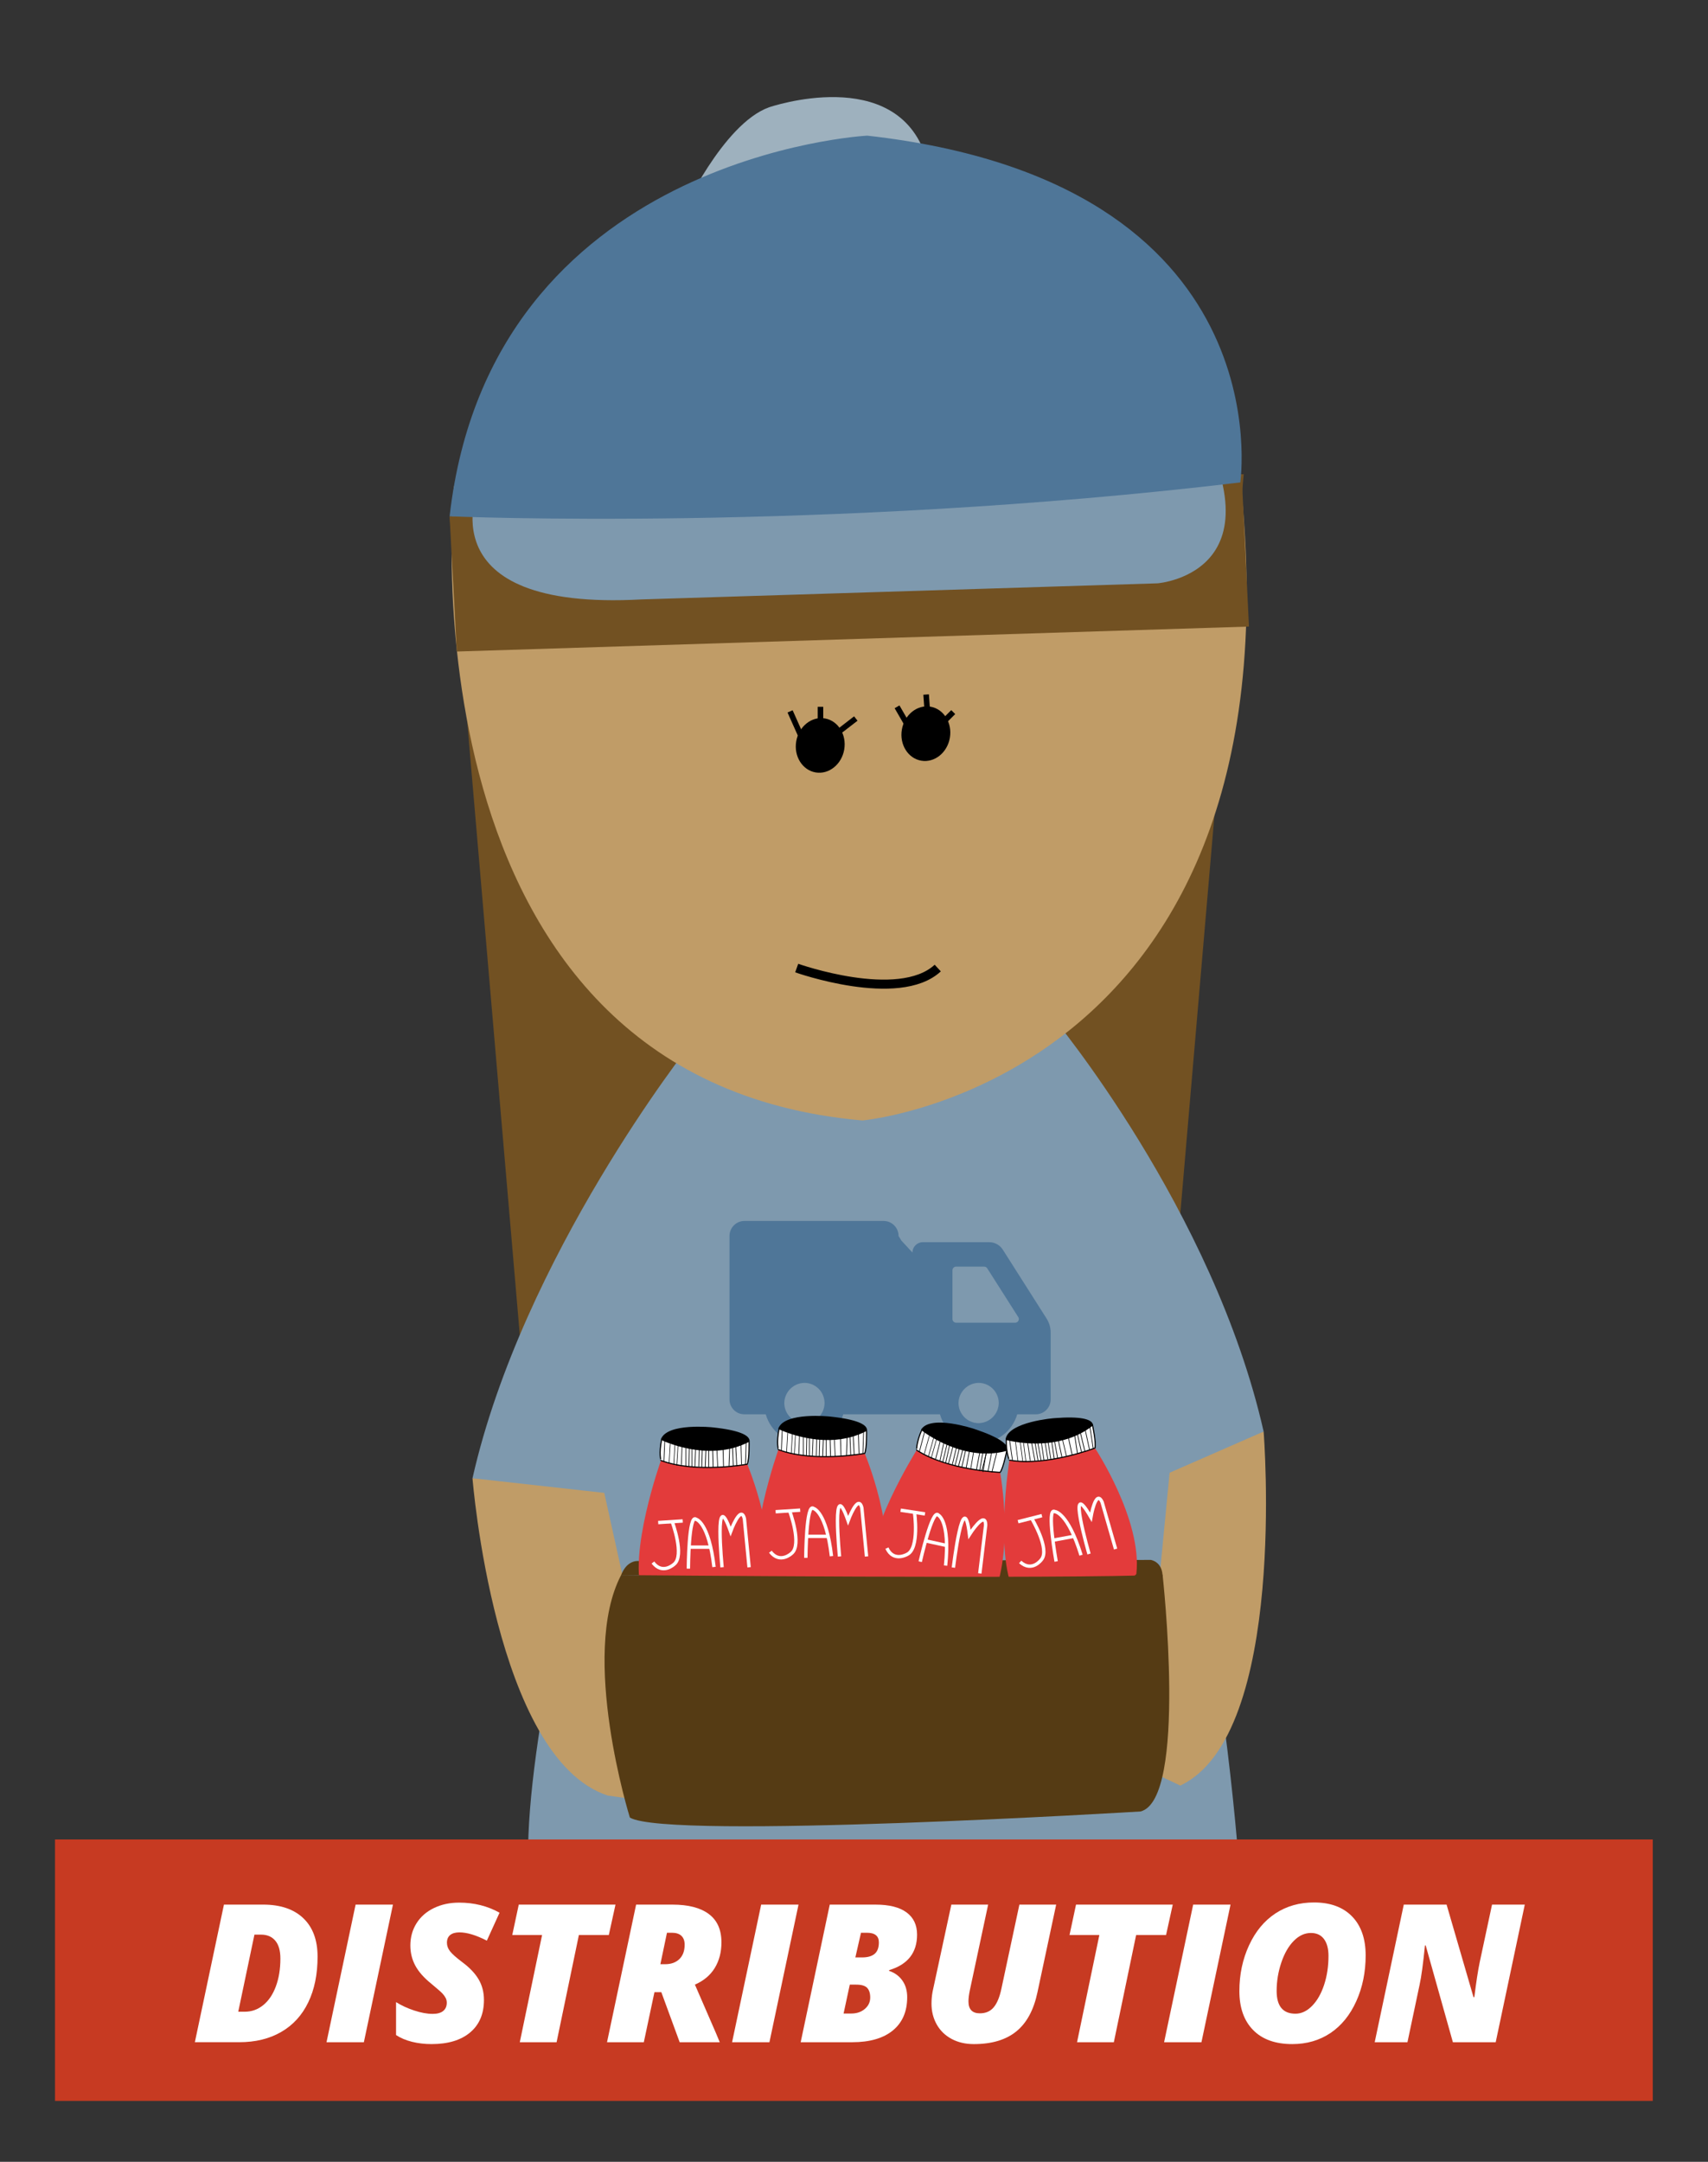<?xml version="1.0" encoding="utf-8"?>
<!-- Generator: Adobe Illustrator 17.0.0, SVG Export Plug-In . SVG Version: 6.00 Build 0)  -->
<!DOCTYPE svg PUBLIC "-//W3C//DTD SVG 1.1//EN" "http://www.w3.org/Graphics/SVG/1.1/DTD/svg11.dtd">
<svg version="1.1" id="Layer_1" xmlns="http://www.w3.org/2000/svg" xmlns:xlink="http://www.w3.org/1999/xlink" x="0px" y="0px"
	 width="150.667px" height="190.667px" viewBox="0 0 150.667 190.667" enable-background="new 0 0 150.667 190.667"
	 xml:space="preserve">
<rect x="0" y="0" width="150.667" height="190.667" fill="#333333" stroke="none"/>
<path fill="#7E99AE" d="M61.424,96.366c0,0-18.305,59.769-14.257,72.079c4.048,12.31,62.451,1.161,62.451,1.161
	s-1.512-42.522-18.22-79.204S61.424,96.366,61.424,96.366"/>
<path fill="#C09C67" d="M111.468,126.261c0,0,2.152,26.746-7.351,31.222l-3.449-1.628l2.709-28.057L111.468,126.261z"/>
<path fill="#4F7698" d="M79.264,109.007L79.264,109.007c0-0.73-0.591-1.321-1.321-1.321H65.672l0,0c-0.73,0-1.321,0.591-1.321,1.321
	v14.418c0,0.002,0,0.004,0,0.006c0.002,0.725,0.59,1.311,1.315,1.309h1.883c0.432,1.523,1.828,2.569,3.41,2.558
	c1.584,0.004,2.979-1.038,3.425-2.558h8.532c0.432,1.523,1.828,2.569,3.41,2.558c1.577-0.003,2.964-1.044,3.407-2.558h1.635
	c0.002,0,0.004,0,0.006,0c0.725-0.002,1.311-0.59,1.309-1.315v-5.887c0-0.44-0.126-0.871-0.361-1.243l-3.864-6.079
	c-0.262-0.412-0.717-0.66-1.205-0.658h-5.846l0,0c-0.506,0-0.917,0.41-0.917,0.917l-0.981-1.063 M72.735,123.739
	c0.002,0.98-0.792,1.776-1.772,1.778s-1.776-0.792-1.778-1.772c0.014-0.975,0.8-1.762,1.775-1.778
	C71.939,121.967,72.733,122.76,72.735,123.739z M84.552,123.745c0.014-0.975,0.8-1.762,1.775-1.778
	c0.98,0.003,1.773,0.798,1.775,1.778c-0.016,0.974-0.801,1.759-1.775,1.775C85.348,125.517,84.555,124.724,84.552,123.745z
	 M89.824,116.159c0.033,0.052,0.05,0.112,0.051,0.173c0.001,0.18-0.144,0.327-0.324,0.328h-5.206c-0.002,0-0.004,0-0.006,0
	c-0.18-0.003-0.323-0.152-0.32-0.332v-4.289l0,0c0-0.18,0.146-0.326,0.326-0.326h2.468c0.111,0.001,0.214,0.058,0.274,0.151
	l2.732,4.295H89.824z"/>
<polyline fill="#725122" points="39.661,45.537 46.583,126.261 63.182,103.608 60.111,46.702 "/>
<polyline fill="#725122" points="109.709,41.821 102.787,122.545 89.893,95.014 89.259,42.986 "/>
<path fill="#7E99AE" d="M92.823,89.67c0,0,14.217,17.009,18.645,36.591l-9.338,4.087L86.829,96.306l6.184-6.184"/>
<path fill="#7E99AE" d="M60.867,92.151c0,0-14.758,18.645-19.187,38.227l13.002,5.747L66.86,98.786l-6.184-6.184"/>
<path fill="#C09C67" d="M41.68,130.378c0,0,1.949,24.69,11.923,27.984l5.785,0.831l-6.084-27.523L41.68,130.378z"/>
<path fill="#859BAD" d="M72.374,109.821"/>
<path fill="#9EB1BE" d="M60.111,18.932c0,0,3.624-7.988,7.721-9.466c0,0,11.227-3.868,13.864,4.408"/>
<path fill="#C09C67" d="M40.04,42.899c0,0-5.178,52.33,36.047,55.924c0,0,42.901-3.885,32.158-64.693"/>
<polygon fill="#725122" points="39.661,45.537 40.296,57.464 110.174,55.262 109.528,41.821 "/>
<path fill="#7E99AE" d="M42.213,42.923c0,0-4.792,10.997,14.376,9.945l45.525-1.42c0,0,12.228-0.937,1.797-17.319"/>
<path fill="#4F7698" d="M39.661,45.537c0,0,32.8,1.42,69.746-2.986c0,0,3.933-26.459-32.906-30.587
	C76.5,11.964,43.278,13.701,39.661,45.537z"/>
<ellipse transform="matrix(-0.986 -0.169 0.169 -0.986 132.592 142.835)" cx="72.368" cy="65.781" rx="2.147" ry="2.415"/>
<ellipse transform="matrix(-0.986 -0.169 0.169 -0.986 151.276 142.357)" cx="81.689" cy="64.748" rx="2.147" ry="2.415"/>
<path fill="none" stroke="#000000" stroke-width="0.799" stroke-miterlimit="10" d="M70.279,85.381c0,0,8.988,3.195,12.442,0"/>
<line fill="none" stroke="#000000" stroke-width="0.492" stroke-miterlimit="10" x1="69.695" y1="62.743" x2="70.863" y2="65.36"/>
<line fill="none" stroke="#000000" stroke-width="0.492" stroke-miterlimit="10" x1="72.374" y1="62.34" x2="72.374" y2="64.749"/>
<line fill="none" stroke="#000000" stroke-width="0.492" stroke-miterlimit="10" x1="75.492" y1="63.373" x2="73.712" y2="64.749"/>
<line fill="none" stroke="#000000" stroke-width="0.492" stroke-miterlimit="10" x1="79.131" y1="62.34" x2="80.293" y2="64.354"/>
<line fill="none" stroke="#000000" stroke-width="0.492" stroke-miterlimit="10" x1="81.696" y1="61.257" x2="81.919" y2="64.354"/>
<line fill="none" stroke="#000000" stroke-width="0.492" stroke-miterlimit="10" x1="84.086" y1="62.806" x2="82.721" y2="64.171"/>
<path fill="#553B14" d="M54.789,138.92c0.775-1.962,2.405-0.939,1.551-1.235l45.17-0.103c0,0,1.094,0.139,1.045,1.592"/>
<path fill="#E33B3B" d="M62.156,141.462c-3.923,0.149-5.445-0.746-5.445-0.746c-1.393-3.549,1.593-11.906,1.593-11.906l7.612,0.332
	c0,0,2.958,6.998,1.566,11.574c0,0-0.207,0.597-5.445,0.746"/>
<path d="M58.453,127.085c0,0,4.028,1.791,7.262,0.597c0,0,1.99-1.281-2.852-1.791c0,0-4.012-0.432-4.559,1.044"/>
<path fill="#FFFFFF" stroke="#000000" stroke-width="0.1" stroke-miterlimit="10" d="M58.361,126.962
	c0,0,4.134,2.038,7.715,0.148c0,0,0.039,1.6-0.161,2.031c0,0-4.543,0.829-7.612-0.332C58.303,128.81,58.113,128.223,58.361,126.962z
	"/>
<line fill="none" stroke="#000000" stroke-width="0.06" stroke-miterlimit="10" x1="58.663" y1="126.5" x2="58.564" y2="128.904"/>
<line fill="none" stroke="#000000" stroke-width="0.051" stroke-miterlimit="10" x1="59.124" y1="127.328" x2="59.024" y2="129.062"/>
<line fill="none" stroke="#000000" stroke-width="0.051" stroke-miterlimit="10" x1="59.535" y1="127.433" x2="59.435" y2="129.167"/>
<line fill="none" stroke="#000000" stroke-width="0.051" stroke-miterlimit="10" x1="59.806" y1="127.521" x2="59.706" y2="129.256"/>
<line fill="none" stroke="#000000" stroke-width="0.06" stroke-miterlimit="10" x1="60.184" y1="126.988" x2="60.105" y2="129.202"/>
<line fill="none" stroke="#000000" stroke-width="0.06" stroke-miterlimit="10" x1="65.826" y1="126.989" x2="65.759" y2="129.166"/>
<line fill="none" stroke="#000000" stroke-width="0.06" stroke-miterlimit="10" x1="65.361" y1="127.271" x2="65.416" y2="129.166"/>
<line fill="none" stroke="#000000" stroke-width="0.06" stroke-miterlimit="10" x1="60.506" y1="127.101" x2="60.506" y2="129.278"/>
<line fill="none" stroke="#000000" stroke-width="0.06" stroke-miterlimit="10" x1="61.044" y1="127.264" x2="61.044" y2="129.354"/>
<line fill="none" stroke="#000000" stroke-width="0.06" stroke-miterlimit="10" x1="61.379" y1="127.35" x2="61.299" y2="129.38"/>
<line fill="none" stroke="#000000" stroke-width="0.061" stroke-miterlimit="10" x1="61.959" y1="127.417" x2="61.909" y2="129.38"/>
<line fill="none" stroke="#000000" stroke-width="0.06" stroke-miterlimit="10" x1="60.817" y1="127.199" x2="60.776" y2="129.32"/>
<line fill="none" stroke="#000000" stroke-width="0.06" stroke-miterlimit="10" x1="61.688" y1="127.417" x2="61.648" y2="129.354"/>
<line fill="none" stroke="#000000" stroke-width="0.061" stroke-miterlimit="10" x1="62.519" y1="127.503" x2="62.519" y2="129.428"/>
<line fill="none" stroke="#000000" stroke-width="0.063" stroke-miterlimit="10" x1="62.854" y1="127.469" x2="62.904" y2="129.42"/>
<line fill="none" stroke="#000000" stroke-width="0.063" stroke-miterlimit="10" x1="62.282" y1="127.503" x2="62.212" y2="129.42"/>
<line fill="none" stroke="#000000" stroke-width="0.057" stroke-miterlimit="10" x1="63.24" y1="127.904" x2="63.315" y2="129.393"/>
<line fill="none" stroke="#000000" stroke-width="0.063" stroke-miterlimit="10" x1="63.775" y1="127.503" x2="63.824" y2="129.354"/>
<line fill="none" stroke="#000000" stroke-width="0.063" stroke-miterlimit="10" x1="64.371" y1="127.469" x2="64.309" y2="129.32"/>
<line fill="none" stroke="#000000" stroke-width="0.063" stroke-miterlimit="10" x1="64.894" y1="127.449" x2="64.992" y2="129.312"/>
<line fill="none" stroke="#000000" stroke-width="0.063" stroke-miterlimit="10" x1="64.607" y1="127.417" x2="64.683" y2="129.278"/>
<path fill="none" stroke="#FFFFFF" stroke-width="0.298" stroke-miterlimit="10" d="M59.298,134.214c0,0,1.118,2.991,0.17,3.744
	c0,0-1.021,0.973-1.872-0.146"/>
<path fill="none" stroke="#FFFFFF" stroke-width="0.298" stroke-miterlimit="10" d="M60.723,138.351c0,0,0.024-4.91,0.681-4.351
	c0,0,1.118,0.243,1.58,4.206"/>
<line fill="none" stroke="#FFFFFF" stroke-width="0.298" stroke-miterlimit="10" x1="60.784" y1="136.455" x2="62.692" y2="136.455"/>
<path fill="none" stroke="#FFFFFF" stroke-width="0.298" stroke-miterlimit="10" d="M63.696,138.231c0,0-0.729-7.392,0.754-3.161
	c0,0,0.9-2.447,1.216-1.114l0.413,4.275"/>
<line fill="none" stroke="#FFFFFF" stroke-width="0.298" stroke-miterlimit="10" x1="58.061" y1="134.287" x2="60.225" y2="134.146"/>
<path fill="#E33B3B" d="M72.517,140.508c-3.923,0.149-5.445-0.746-5.445-0.746c-1.393-3.549,1.593-11.906,1.593-11.906l7.612,0.332
	c0,0,2.958,6.998,1.566,11.574c0,0-0.207,0.597-5.445,0.746"/>
<path d="M68.814,126.131c0,0,4.028,1.791,7.262,0.597c0,0,1.99-1.281-2.852-1.791c0,0-4.012-0.432-4.559,1.044"/>
<path fill="#FFFFFF" stroke="#000000" stroke-width="0.1" stroke-miterlimit="10" d="M68.722,126.008
	c0,0,4.134,2.038,7.715,0.148c0,0,0.039,1.6-0.161,2.031c0,0-4.543,0.829-7.612-0.332C68.664,127.855,68.474,127.268,68.722,126.008
	z"/>
<line fill="none" stroke="#000000" stroke-width="0.06" stroke-miterlimit="10" x1="69.024" y1="125.546" x2="68.925" y2="127.95"/>
<line fill="none" stroke="#000000" stroke-width="0.051" stroke-miterlimit="10" x1="69.485" y1="126.374" x2="69.385" y2="128.108"/>
<line fill="none" stroke="#000000" stroke-width="0.051" stroke-miterlimit="10" x1="69.896" y1="126.479" x2="69.796" y2="128.213"/>
<line fill="none" stroke="#000000" stroke-width="0.051" stroke-miterlimit="10" x1="70.167" y1="126.567" x2="70.067" y2="128.301"/>
<line fill="none" stroke="#000000" stroke-width="0.06" stroke-miterlimit="10" x1="70.545" y1="126.034" x2="70.466" y2="128.248"/>
<line fill="none" stroke="#000000" stroke-width="0.06" stroke-miterlimit="10" x1="76.187" y1="126.035" x2="76.119" y2="128.212"/>
<line fill="none" stroke="#000000" stroke-width="0.06" stroke-miterlimit="10" x1="75.722" y1="126.317" x2="75.777" y2="128.212"/>
<line fill="none" stroke="#000000" stroke-width="0.06" stroke-miterlimit="10" x1="70.867" y1="126.146" x2="70.867" y2="128.324"/>
<line fill="none" stroke="#000000" stroke-width="0.06" stroke-miterlimit="10" x1="71.405" y1="126.31" x2="71.405" y2="128.399"/>
<line fill="none" stroke="#000000" stroke-width="0.06" stroke-miterlimit="10" x1="71.74" y1="126.395" x2="71.66" y2="128.425"/>
<line fill="none" stroke="#000000" stroke-width="0.061" stroke-miterlimit="10" x1="72.32" y1="126.463" x2="72.27" y2="128.425"/>
<line fill="none" stroke="#000000" stroke-width="0.06" stroke-miterlimit="10" x1="71.178" y1="126.245" x2="71.137" y2="128.366"/>
<line fill="none" stroke="#000000" stroke-width="0.06" stroke-miterlimit="10" x1="72.049" y1="126.463" x2="72.009" y2="128.399"/>
<line fill="none" stroke="#000000" stroke-width="0.061" stroke-miterlimit="10" x1="72.88" y1="126.549" x2="72.88" y2="128.474"/>
<line fill="none" stroke="#000000" stroke-width="0.063" stroke-miterlimit="10" x1="73.215" y1="126.515" x2="73.265" y2="128.466"/>
<line fill="none" stroke="#000000" stroke-width="0.063" stroke-miterlimit="10" x1="72.643" y1="126.549" x2="72.572" y2="128.466"/>
<line fill="none" stroke="#000000" stroke-width="0.057" stroke-miterlimit="10" x1="73.601" y1="126.95" x2="73.675" y2="128.439"/>
<line fill="none" stroke="#000000" stroke-width="0.063" stroke-miterlimit="10" x1="74.136" y1="126.549" x2="74.185" y2="128.399"/>
<line fill="none" stroke="#000000" stroke-width="0.063" stroke-miterlimit="10" x1="74.732" y1="126.515" x2="74.67" y2="128.366"/>
<line fill="none" stroke="#000000" stroke-width="0.063" stroke-miterlimit="10" x1="75.255" y1="126.495" x2="75.353" y2="128.358"/>
<line fill="none" stroke="#000000" stroke-width="0.063" stroke-miterlimit="10" x1="74.968" y1="126.463" x2="75.043" y2="128.324"/>
<path fill="none" stroke="#FFFFFF" stroke-width="0.298" stroke-miterlimit="10" d="M69.659,133.26c0,0,1.118,2.991,0.17,3.744
	c0,0-1.021,0.973-1.872-0.146"/>
<path fill="none" stroke="#FFFFFF" stroke-width="0.298" stroke-miterlimit="10" d="M71.084,137.397c0,0,0.024-4.91,0.681-4.351
	c0,0,1.118,0.243,1.58,4.206"/>
<line fill="none" stroke="#FFFFFF" stroke-width="0.298" stroke-miterlimit="10" x1="71.145" y1="135.501" x2="73.053" y2="135.501"/>
<path fill="none" stroke="#FFFFFF" stroke-width="0.298" stroke-miterlimit="10" d="M74.057,137.277c0,0-0.729-7.392,0.754-3.161
	c0,0,0.9-2.447,1.216-1.114l0.413,4.275"/>
<line fill="none" stroke="#FFFFFF" stroke-width="0.298" stroke-miterlimit="10" x1="68.422" y1="133.333" x2="70.586" y2="133.192"/>
<path fill="#E33B3B" d="M81.905,141.084c-3.863-0.697-5.158-1.899-5.158-1.899c-0.598-3.765,4.114-11.285,4.114-11.285l7.362,1.96
	c0,0,1.385,7.47-0.959,11.64c0,0-0.33,0.539-5.478-0.442"/>
<path d="M81.379,126.247c0,0,3.549,2.615,6.964,2.144c0,0,2.219-0.823-2.401-2.362c0,0-3.825-1.285-4.677,0.04"/>
<path fill="#FFFFFF" stroke="#000000" stroke-width="0.1" stroke-miterlimit="10" d="M81.315,126.107
	c0,0,3.599,2.879,7.503,1.802c0,0-0.305,1.571-0.593,1.949c0,0-4.615-0.167-7.362-1.96
	C80.862,127.899,80.802,127.285,81.315,126.107z"/>
<line fill="none" stroke="#000000" stroke-width="0.06" stroke-miterlimit="10" x1="81.71" y1="125.721" x2="81.096" y2="128.047"/>
<line fill="none" stroke="#000000" stroke-width="0.051" stroke-miterlimit="10" x1="81.982" y1="126.629" x2="81.512" y2="128.301"/>
<line fill="none" stroke="#000000" stroke-width="0.051" stroke-miterlimit="10" x1="82.361" y1="126.82" x2="81.891" y2="128.492"/>
<line fill="none" stroke="#000000" stroke-width="0.051" stroke-miterlimit="10" x1="82.606" y1="126.964" x2="82.136" y2="128.637"/>
<line fill="none" stroke="#000000" stroke-width="0.06" stroke-miterlimit="10" x1="83.09" y1="126.525" x2="82.537" y2="128.67"/>
<line fill="none" stroke="#000000" stroke-width="0.06" stroke-miterlimit="10" x1="88.025" y1="127.739" x2="87.491" y2="129.85"/>
<line fill="none" stroke="#000000" stroke-width="0.06" stroke-miterlimit="10" x1="87.51" y1="127.914" x2="87.156" y2="129.777"/>
<line fill="none" stroke="#000000" stroke-width="0.06" stroke-miterlimit="10" x1="83.38" y1="126.704" x2="82.912" y2="128.831"/>
<line fill="none" stroke="#000000" stroke-width="0.06" stroke-miterlimit="10" x1="83.871" y1="126.979" x2="83.422" y2="129.02"/>
<line fill="none" stroke="#000000" stroke-width="0.06" stroke-miterlimit="10" x1="84.18" y1="127.134" x2="83.665" y2="129.1"/>
<line fill="none" stroke="#000000" stroke-width="0.061" stroke-miterlimit="10" x1="84.731" y1="127.325" x2="84.261" y2="129.231"/>
<line fill="none" stroke="#000000" stroke-width="0.06" stroke-miterlimit="10" x1="83.663" y1="126.867" x2="83.167" y2="128.929"/>
<line fill="none" stroke="#000000" stroke-width="0.06" stroke-miterlimit="10" x1="84.466" y1="127.267" x2="84.012" y2="129.15"/>
<line fill="none" stroke="#000000" stroke-width="0.061" stroke-miterlimit="10" x1="85.26" y1="127.529" x2="84.846" y2="129.409"/>
<line fill="none" stroke="#000000" stroke-width="0.063" stroke-miterlimit="10" x1="85.595" y1="127.568" x2="85.224" y2="129.484"/>
<line fill="none" stroke="#000000" stroke-width="0.063" stroke-miterlimit="10" x1="85.029" y1="127.479" x2="84.548" y2="129.335"/>
<line fill="none" stroke="#000000" stroke-width="0.057" stroke-miterlimit="10" x1="85.878" y1="128.076" x2="85.631" y2="129.546"/>
<line fill="none" stroke="#000000" stroke-width="0.063" stroke-miterlimit="10" x1="86.486" y1="127.799" x2="86.137" y2="129.617"/>
<line fill="none" stroke="#000000" stroke-width="0.063" stroke-miterlimit="10" x1="87.076" y1="127.894" x2="86.618" y2="129.689"/>
<line fill="none" stroke="#000000" stroke-width="0.063" stroke-miterlimit="10" x1="87.015" y1="127.987" x2="86.711" y2="129.828"/>
<line fill="none" stroke="#000000" stroke-width="0.063" stroke-miterlimit="10" x1="86.742" y1="127.894" x2="86.416" y2="129.728"/>
<path fill="none" stroke="#FFFFFF" stroke-width="0.298" stroke-miterlimit="10" d="M80.672,133.392c0,0,0.45,3.161-0.639,3.694
	c0,0-1.206,0.73-1.797-0.545"/>
<path fill="none" stroke="#FFFFFF" stroke-width="0.298" stroke-miterlimit="10" d="M81.174,137.738c0,0,1.079-4.79,1.6-4.103
	c0,0,1.04,0.478,0.639,4.448"/>
<line fill="none" stroke="#FFFFFF" stroke-width="0.298" stroke-miterlimit="10" x1="81.642" y1="135.9" x2="83.505" y2="136.31"/>
<path fill="none" stroke="#FFFFFF" stroke-width="0.298" stroke-miterlimit="10" d="M84.103,138.259c0,0,0.876-7.376,1.416-2.925
	c0,0,1.405-2.197,1.427-0.827l-0.515,4.264"/>
<line fill="none" stroke="#FFFFFF" stroke-width="0.298" stroke-miterlimit="10" x1="79.448" y1="133.197" x2="81.592" y2="133.524"/>
<path fill="#E33B3B" d="M95.142,140.517c-3.829,0.863-5.49,0.261-5.49,0.261c-2.018-3.235-0.608-11.997-0.608-11.997l7.544-1.064
	c0,0,4.187,6.34,3.653,11.094c0,0-0.094,0.625-5.217,1.728"/>
<path d="M88.876,127.058c0,0,4.287,1.025,7.249-0.739c0,0,1.722-1.623-3.131-1.24c0,0-4.023,0.307-4.292,1.859"/>
<path fill="#FFFFFF" stroke="#000000" stroke-width="0.1" stroke-miterlimit="10" d="M88.763,126.954
	c0,0,4.437,1.249,7.612-1.264c0,0,0.331,1.566,0.213,2.026c0,0-4.316,1.645-7.544,1.064
	C89.044,128.781,88.749,128.239,88.763,126.954z"/>
<line fill="none" stroke="#000000" stroke-width="0.06" stroke-miterlimit="10" x1="88.976" y1="126.445" x2="89.317" y2="128.826"/>
<line fill="none" stroke="#000000" stroke-width="0.051" stroke-miterlimit="10" x1="89.58" y1="127.175" x2="89.799" y2="128.898"/>
<line fill="none" stroke="#000000" stroke-width="0.051" stroke-miterlimit="10" x1="90.004" y1="127.203" x2="90.222" y2="128.926"/>
<line fill="none" stroke="#000000" stroke-width="0.051" stroke-miterlimit="10" x1="90.286" y1="127.24" x2="90.505" y2="128.964"/>
<line fill="none" stroke="#000000" stroke-width="0.06" stroke-miterlimit="10" x1="90.561" y1="126.647" x2="90.887" y2="128.838"/>
<line fill="none" stroke="#000000" stroke-width="0.06" stroke-miterlimit="10" x1="96.108" y1="125.618" x2="96.439" y2="127.771"/>
<line fill="none" stroke="#000000" stroke-width="0.06" stroke-miterlimit="10" x1="95.702" y1="125.98" x2="96.103" y2="127.833"/>
<line fill="none" stroke="#000000" stroke-width="0.06" stroke-miterlimit="10" x1="90.897" y1="126.699" x2="91.295" y2="128.84"/>
<line fill="none" stroke="#000000" stroke-width="0.06" stroke-miterlimit="10" x1="91.456" y1="126.761" x2="91.838" y2="128.816"/>
<line fill="none" stroke="#000000" stroke-width="0.06" stroke-miterlimit="10" x1="91.801" y1="126.784" x2="92.094" y2="128.794"/>
<line fill="none" stroke="#000000" stroke-width="0.061" stroke-miterlimit="10" x1="92.384" y1="126.745" x2="92.693" y2="128.683"/>
<line fill="none" stroke="#000000" stroke-width="0.06" stroke-miterlimit="10" x1="91.222" y1="126.739" x2="91.568" y2="128.831"/>
<line fill="none" stroke="#000000" stroke-width="0.06" stroke-miterlimit="10" x1="92.117" y1="126.794" x2="92.432" y2="128.705"/>
<line fill="none" stroke="#000000" stroke-width="0.061" stroke-miterlimit="10" x1="92.95" y1="126.727" x2="93.301" y2="128.619"/>
<line fill="none" stroke="#000000" stroke-width="0.063" stroke-miterlimit="10" x1="93.274" y1="126.632" x2="93.679" y2="128.541"/>
<line fill="none" stroke="#000000" stroke-width="0.063" stroke-miterlimit="10" x1="92.717" y1="126.77" x2="92.998" y2="128.668"/>
<line fill="none" stroke="#000000" stroke-width="0.057" stroke-miterlimit="10" x1="93.732" y1="126.989" x2="94.077" y2="128.44"/>
<line fill="none" stroke="#000000" stroke-width="0.063" stroke-miterlimit="10" x1="94.185" y1="126.498" x2="94.572" y2="128.308"/>
<line fill="none" stroke="#000000" stroke-width="0.063" stroke-miterlimit="10" x1="94.765" y1="126.355" x2="95.042" y2="128.186"/>
<line fill="none" stroke="#000000" stroke-width="0.063" stroke-miterlimit="10" x1="95.275" y1="126.24" x2="95.712" y2="128.054"/>
<line fill="none" stroke="#000000" stroke-width="0.063" stroke-miterlimit="10" x1="94.988" y1="126.261" x2="95.402" y2="128.077"/>
<path fill="none" stroke="#FFFFFF" stroke-width="0.298" stroke-miterlimit="10" d="M91.009,133.913c0,0,1.646,2.736,0.851,3.65
	c0,0-0.826,1.143-1.867,0.198"/>
<path fill="none" stroke="#FFFFFF" stroke-width="0.298" stroke-miterlimit="10" d="M93.165,137.72c0,0-0.873-4.832-0.125-4.402
	c0,0,1.144,0.035,2.322,3.847"/>
<line fill="none" stroke="#FFFFFF" stroke-width="0.298" stroke-miterlimit="10" x1="92.88" y1="135.845" x2="94.755" y2="135.497"/>
<path fill="none" stroke="#FFFFFF" stroke-width="0.298" stroke-miterlimit="10" d="M96.066,137.059c0,0-2.067-7.134,0.164-3.245
	c0,0,0.438-2.57,0.992-1.318l1.187,4.128"/>
<line fill="none" stroke="#FFFFFF" stroke-width="0.298" stroke-miterlimit="10" x1="89.806" y1="134.211" x2="91.908" y2="133.677"/>
<path fill="#553B14" d="M54.789,138.92c0,0,39.91,0.365,47.766-0.035c0,0,2.214,19.852-1.95,20.884c0,0-41.745,2.538-45.043,0.536
	C55.562,160.304,51.101,145.976,54.789,138.92z"/>
<rect x="4.852" y="162.236" fill="#C73A22" width="140.943" height="23.059"/>
<rect x="5.523" y="167.199" fill="none" width="140.291" height="13.525"/>
<g enable-background="new    ">
	<path fill="#FFFFFF" d="M28.014,172.575c0,1.549-0.274,2.893-0.822,4.029c-0.548,1.138-1.343,2.008-2.387,2.611
		c-1.043,0.603-2.278,0.904-3.706,0.904h-3.91l2.565-12.136h3.453c1.527,0,2.71,0.399,3.549,1.199
		C27.595,169.983,28.014,171.114,28.014,172.575z M21.589,177.43c0.609,0,1.152-0.193,1.631-0.581s0.851-0.939,1.116-1.656
		s0.398-1.534,0.398-2.452c0-0.692-0.149-1.217-0.448-1.573c-0.299-0.357-0.717-0.536-1.253-0.536h-0.589l-1.428,6.799h0.573V177.43
		z"/>
	<path fill="#FFFFFF" d="M28.803,180.12l2.565-12.136h3.295l-2.565,12.136H28.803z"/>
	<path fill="#FFFFFF" d="M42.69,176.393c0,1.229-0.407,2.184-1.22,2.867s-1.948,1.025-3.403,1.025c-0.609,0-1.184-0.067-1.727-0.203
		s-1.01-0.334-1.403-0.594v-2.905c0.465,0.293,0.998,0.54,1.598,0.739s1.144,0.299,1.631,0.299c0.41,0,0.719-0.086,0.93-0.258
		s0.315-0.415,0.315-0.73c0-0.149-0.033-0.289-0.1-0.419s-0.161-0.261-0.282-0.391s-0.448-0.416-0.979-0.858
		c-0.647-0.521-1.118-1.052-1.411-1.594c-0.293-0.543-0.44-1.138-0.44-1.785c0-0.725,0.181-1.377,0.543-1.955
		c0.363-0.578,0.875-1.026,1.536-1.345c0.661-0.318,1.401-0.478,2.22-0.478c1.323,0,2.512,0.297,3.569,0.889l-1.121,2.465
		c-0.946-0.486-1.751-0.73-2.416-0.73c-0.354,0-0.626,0.078-0.818,0.232c-0.19,0.155-0.286,0.383-0.286,0.682
		c0,0.271,0.093,0.523,0.278,0.759c0.185,0.235,0.538,0.55,1.058,0.942c0.653,0.481,1.137,0.988,1.453,1.52
		S42.69,175.707,42.69,176.393z"/>
	<path fill="#FFFFFF" d="M49.098,180.12h-3.246l1.967-9.455h-2.631l0.573-2.681h8.533l-0.589,2.681h-2.64L49.098,180.12z"/>
	<path fill="#FFFFFF" d="M57.731,175.704l-0.938,4.416h-3.246l2.565-12.136h3.212c1.395,0,2.462,0.276,3.204,0.83
		s1.112,1.386,1.112,2.499c0,0.863-0.196,1.615-0.589,2.258c-0.393,0.642-0.977,1.131-1.751,1.469l1.859,4.283l0.332,0.797h-3.536
		l-1.619-4.416L57.731,175.704L57.731,175.704z M58.254,173.239h0.423c0.526,0,0.943-0.151,1.253-0.453s0.465-0.724,0.465-1.266
		c0-0.343-0.096-0.604-0.286-0.784c-0.191-0.18-0.469-0.271-0.834-0.271h-0.44L58.254,173.239z"/>
	<path fill="#FFFFFF" d="M64.579,180.12l2.565-12.136h3.295l-2.565,12.136H64.579z"/>
	<path fill="#FFFFFF" d="M73.195,167.984h4.042c1.2,0,2.111,0.229,2.73,0.685c0.62,0.457,0.93,1.111,0.93,1.963
		c0,1.594-0.821,2.638-2.465,3.13v0.066c0.486,0.16,0.874,0.441,1.162,0.843c0.287,0.401,0.432,0.893,0.432,1.473
		c0,1.268-0.422,2.247-1.267,2.939c-0.844,0.691-2.04,1.037-3.589,1.037h-4.54L73.195,167.984z M74.963,175.04l-0.548,2.549h0.681
		c0.476,0,0.873-0.135,1.19-0.403c0.318-0.269,0.478-0.604,0.478-1.009c0-0.381-0.091-0.666-0.273-0.854s-0.504-0.282-0.963-0.282
		L74.963,175.04L74.963,175.04z M75.453,172.641h0.597c0.487,0,0.855-0.105,1.104-0.316c0.249-0.21,0.373-0.547,0.373-1.012
		c0-0.564-0.352-0.848-1.054-0.848H75.95L75.453,172.641z"/>
	<path fill="#FFFFFF" d="M93.167,167.984l-1.651,7.736c-0.327,1.555-0.949,2.705-1.868,3.449c-0.918,0.744-2.166,1.116-3.743,1.116
		c-0.742,0-1.396-0.152-1.964-0.457c-0.566-0.304-1.004-0.73-1.312-1.277c-0.307-0.549-0.46-1.16-0.46-1.835
		c0-0.354,0.033-0.711,0.1-1.071l1.651-7.661h3.246l-1.619,7.579c-0.077,0.376-0.116,0.694-0.116,0.954
		c0,0.703,0.335,1.054,1.005,1.054c0.52,0,0.928-0.178,1.224-0.535c0.297-0.356,0.522-0.903,0.677-1.639l1.586-7.413H93.167z"/>
	<path fill="#FFFFFF" d="M98.255,180.12h-3.246l1.968-9.455h-2.632l0.573-2.681h8.533l-0.59,2.681h-2.64L98.255,180.12z"/>
	<path fill="#FFFFFF" d="M102.688,180.12l2.564-12.136h3.296l-2.565,12.136H102.688z"/>
	<path fill="#FFFFFF" d="M115.911,167.793c1.439,0,2.559,0.41,3.358,1.232c0.799,0.821,1.199,1.969,1.199,3.44
		s-0.275,2.818-0.826,4.038c-0.551,1.221-1.311,2.155-2.278,2.806c-0.969,0.65-2.092,0.976-3.37,0.976
		c-1.489,0-2.639-0.412-3.449-1.236c-0.811-0.825-1.216-1.971-1.216-3.438c0-1.466,0.285-2.813,0.854-4.042
		c0.57-1.229,1.347-2.165,2.329-2.81C113.494,168.116,114.627,167.793,115.911,167.793z M117.189,172.5
		c0-0.631-0.133-1.125-0.398-1.481c-0.266-0.357-0.65-0.535-1.153-0.535c-0.548,0-1.052,0.232-1.511,0.697
		c-0.46,0.465-0.826,1.104-1.1,1.917s-0.411,1.646-0.411,2.499c0,1.339,0.553,2.008,1.66,2.008c0.525,0,1.014-0.229,1.465-0.688
		s0.806-1.079,1.063-1.859C117.061,174.276,117.189,173.423,117.189,172.5z"/>
	<path fill="#FFFFFF" d="M131.94,180.12h-3.777l-2.398-8.533h-0.066c-0.161,1.61-0.318,2.767-0.474,3.47l-1.07,5.063h-2.889
		l2.564-12.136h3.777l2.374,8.159h0.074c0.161-1.306,0.318-2.332,0.474-3.079l1.087-5.08h2.889L131.94,180.12z"/>
</g>
</svg>
